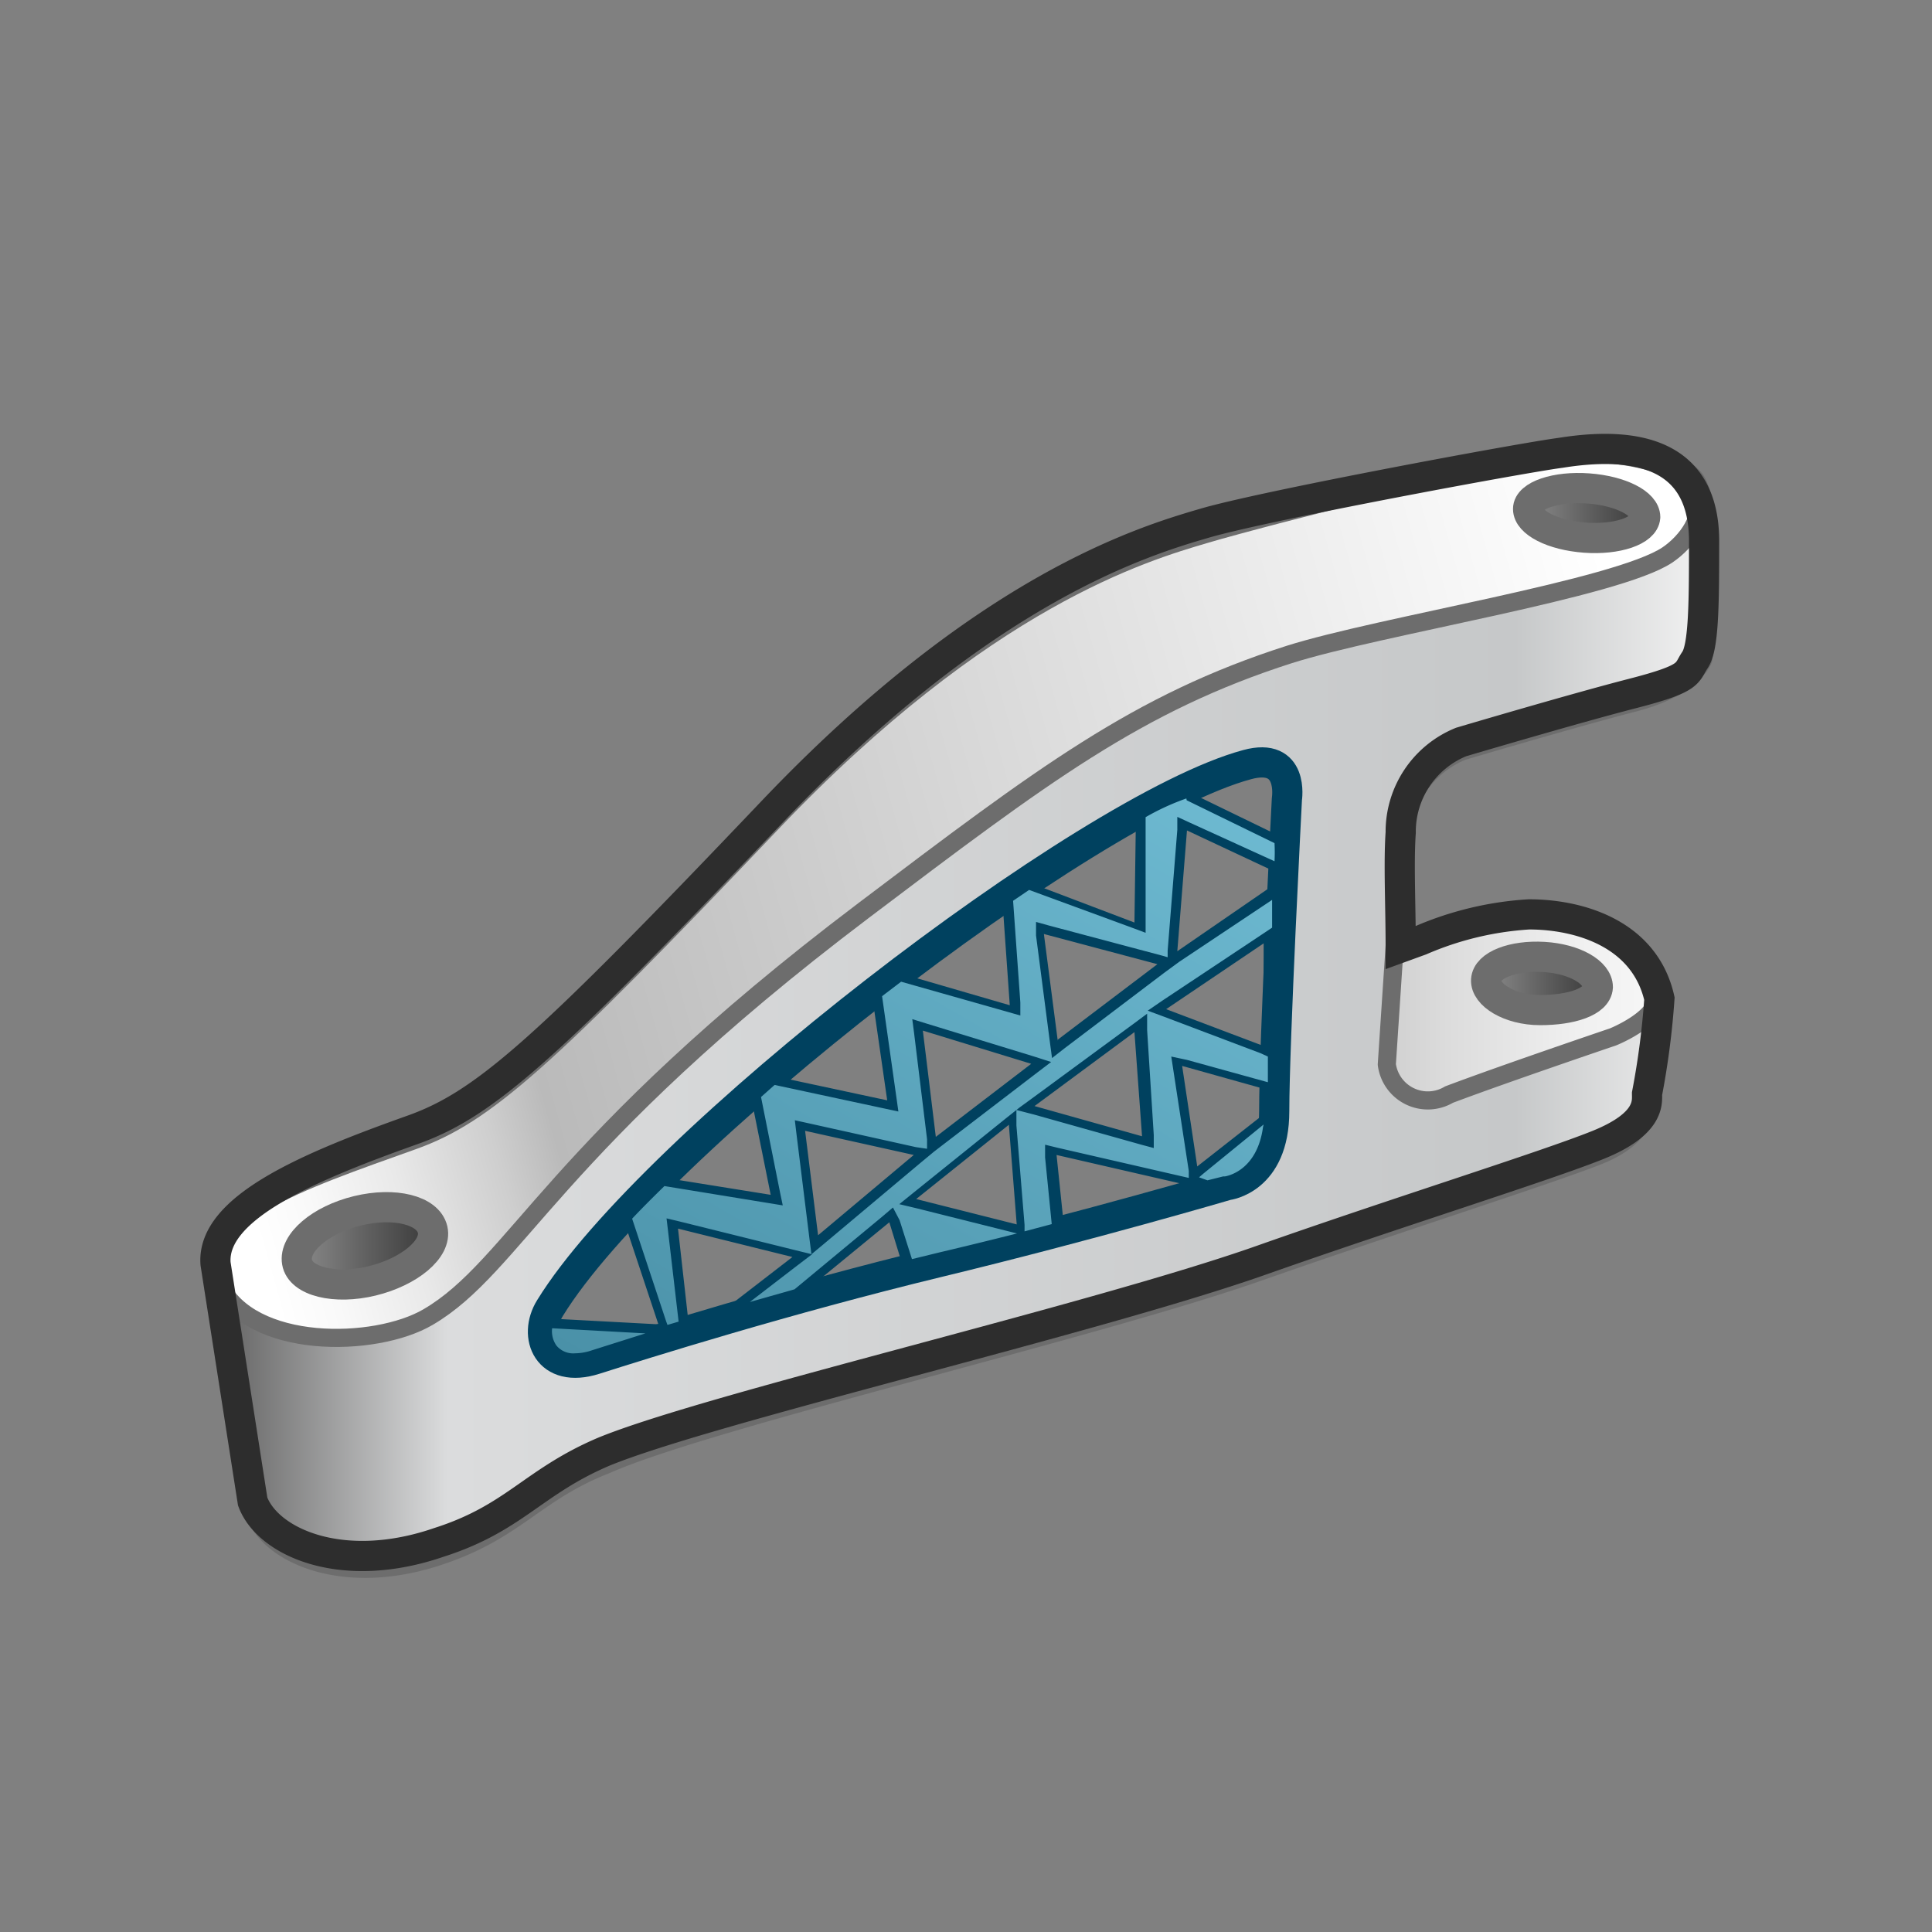 <svg id="CATIA___B02_PDG_-_Part_Design" data-name="CATIA _ (B02) PDG - Part Design" xmlns="http://www.w3.org/2000/svg" xmlns:xlink="http://www.w3.org/1999/xlink" viewBox="0 0 64 64"><rect x="0" y="0" width="64" height="64" fill="#808080" stroke="none"/><defs><style>.cls-1,.cls-2,.cls-3,.cls-5,.cls-6,.cls-7{stroke:#6d6d6d;}.cls-1,.cls-2,.cls-3,.cls-4,.cls-5,.cls-6,.cls-7{stroke-linecap:round;stroke-linejoin:round;}.cls-1,.cls-2,.cls-3{stroke-width:0.6px;}.cls-1{fill:url(#linear-gradient);}.cls-2{fill:url(#linear-gradient-2);}.cls-3{fill:url(#linear-gradient-3);}.cls-10,.cls-4{fill:none;}.cls-4{stroke:#00415f;}.cls-5{fill:url(#linear-gradient-4);}.cls-6{fill:url(#linear-gradient-5);}.cls-7{fill:url(#linear-gradient-6);}.cls-8{fill:url(#linear-gradient-7);}.cls-9{fill:#00415f;}.cls-10{stroke:#2d2d2d;stroke-miterlimit:10;}</style><linearGradient id="linear-gradient" x1="55.16" y1="33.96" x2="39.17" y2="33.96" gradientUnits="userSpaceOnUse"><stop offset="0" stop-color="#f7f7f7"/><stop offset="0.18" stop-color="#f0f0f0"/><stop offset="0.45" stop-color="#dcdcdc"/><stop offset="0.78" stop-color="#bcbcbc"/><stop offset="1" stop-color="#a1a1a1"/></linearGradient><linearGradient id="linear-gradient-2" x1="7.45" y1="33.65" x2="56.58" y2="33.65" gradientUnits="userSpaceOnUse"><stop offset="0" stop-color="#666"/><stop offset="0.15" stop-color="#dbdcdd"/><stop offset="0.87" stop-color="#c6c8c9"/><stop offset="1" stop-color="#f2f2f2"/></linearGradient><linearGradient id="linear-gradient-3" x1="6.72" y1="36.41" x2="54.39" y2="23.08" gradientUnits="userSpaceOnUse"><stop offset="0.01" stop-color="#fff"/><stop offset="0.05" stop-color="#f9f9f9"/><stop offset="0.11" stop-color="#e9e9e9"/><stop offset="0.18" stop-color="#cecece"/><stop offset="0.22" stop-color="#bababa"/><stop offset="1" stop-color="#fff"/></linearGradient><linearGradient id="linear-gradient-4" x1="50.62" y1="16.99" x2="54.5" y2="16.99" gradientUnits="userSpaceOnUse"><stop offset="0" stop-color="#8a8a8a"/><stop offset="1" stop-color="#383838"/></linearGradient><linearGradient id="linear-gradient-5" x1="49.23" y1="32.57" x2="52.93" y2="32.57" xlink:href="#linear-gradient-4"/><linearGradient id="linear-gradient-6" x1="9.86" y1="41.27" x2="14.35" y2="41.27" xlink:href="#linear-gradient-4"/><linearGradient id="linear-gradient-7" x1="47.44" y1="10.91" x2="12.09" y2="71.78" gradientUnits="userSpaceOnUse"><stop offset="0" stop-color="#83d2ea"/><stop offset="0.55" stop-color="#5199b0"/><stop offset="1" stop-color="#25667d"/></linearGradient></defs><title>CATLTD_AP_APIcon</title><path class="cls-1" d="M46.17,31.68s2.81-1.47,4.46-1.47,4.28,1.05,4.28,2.83l-.41,1.35L44.85,37.7Z"/><path class="cls-2" d="M56.23,16c-1.17-2.37-13.11,2.12-20,5.17S17.64,37,17.64,37L7.45,42l1,8.17c.5,1.35,3,2.45,6.18,1.35,2.5-.85,3.1-2.08,5.45-3C23.5,47,36.28,44.05,41.8,42.1c4.42-1.55,9.4-3.13,11.13-3.81S54.5,36.6,54.5,36.6L54.91,33c0,.76-1.48,1.35-1.48,1.35S49.8,35.58,48,36.26a1.37,1.37,0,0,1-2.06-1s.33-5,.49-7.37a3.24,3.24,0,0,1,2-3s3.71-1.1,5.69-1.61,2.3-1.43,2.3-1.43S56.92,17.39,56.23,16ZM42.63,26.43s-.42,8-.42,10.34-1.56,2.45-1.56,2.45-4.54,1.36-9.56,2.55S21.27,44.48,19.71,45s-2.07-.77-1.49-1.7c3.35-5.41,17.75-16.52,23.09-18C42.88,24.9,42.63,26.43,42.63,26.43Z"/><path class="cls-3" d="M39.91,17.7c-2,.59-7.26,2.12-14.35,9.57-7.5,7.89-9.5,9.66-11.87,10.51-3.8,1.36-7.46,2.56-6.43,4.75s5.16,2.13,6.92,1.1c2.89-1.69,4.15-5.7,14.43-13.47,5.94-4.49,9.07-6.87,14.1-8.48,3-.95,10.87-2.18,12.53-3.3,1.27-.86,2.55-3.42-3.72-3.42C50.2,15,41.89,17.11,39.91,17.7Z"/><path class="cls-4" d="M41.31,25.33c-5.34,1.44-19.74,12.55-23.09,18-.58.93-.08,2.2,1.49,1.7s6.34-2,11.38-3.22,9.56-2.55,9.56-2.55,1.56-.17,1.56-2.45.42-10.34.42-10.34S42.88,24.9,41.31,25.33Z"/><path class="cls-5" d="M54.5,17.13c0-.45-.81-.87-1.88-.95s-2,.23-2,.68.81.87,1.88.95S54.47,17.58,54.5,17.13Z"/><path class="cls-6" d="M52.93,32.7c0-.49-.77-.94-1.79-1s-1.88.27-1.91.76.77,1,1.79,1S52.9,33.19,52.93,32.7Z"/><path class="cls-7" d="M14.33,40.73c-.15-.64-1.26-.92-2.49-.62s-2.11,1.06-2,1.7,1.26.92,2.49.62S14.48,41.37,14.33,40.73Z"/><path class="cls-8" d="M19,45a.86.86,0,0,1-.73-.32,1,1,0,0,1-.14-.82L22,44l-1.22-3.67c.36-.38.77-.79,1.19-1.2l3.78.61L25,36.3l.58-.5,4,.84L29.06,33l.76-.58,3.81,1.1-.26-3.67.67-.46,3.73,1.37,0-3.7a7.73,7.73,0,0,1,1.54-.71l3,1.5c0,.15,0,.48,0,.93l-3.23-1.47-.35,4.51,3.55-2.3c-.1,2.15-.22,4.88-.25,6.5L39,35.16,39.56,39l2.5-2c-.08,1.95-1.41,2.11-1.43,2.11l-.67.2-5.14-1.2.25,2.55c-1.24.32-2.61.67-4,1l-1,.25-.51-1.64-3.14,2.61s-1.25.34-2.23.63l2.43-1.88-4.31-1.07.39,3.39-3,.93A1.81,1.81,0,0,1,19,45Zm8-3.74,3.62-3-4.11-.91Zm3-1.42,3.83,1L33.55,37Zm.86-1.85,3.6-2.75L30.4,33.93ZM34,36.65l4.07,1.12-.29-3.91Zm4.34-3.21L42,34.82l0-3.88ZM35,34.73l3.75-2.84-4.27-1.18Z"/><path class="cls-9" d="M39.31,26.51l2.91,1.42a5.85,5.85,0,0,1,0,.6l-2.83-1.29L39,27.06l0,.43-.32,4,0,.22-.17-.05-3.76-1-.43-.12,0,.45.46,3.54.07.52.41-.32,3.3-2.5.49-.36h0l.09-.06,3-2c0,.3,0,.61,0,.92l-.39.26L38.5,33.15l-.48.33.54.2,3.2,1.21L42,35c0,.3,0,.59,0,.85l-2.68-.74L38.8,35l.07.46.51,3.33,0,.23-4.35-1-.41-.1,0,.42.22,2.21-.9.24,0-.21-.27-3.3,0-.51.58.15,3.56,1,.41.11,0-.43L38,34.12l0-.54-.43.32-3.32,2.44-.48.35v0l-.44.35-3.07,2.47-.47.38.59.14,3.31.83q-1.35.34-2.58.63l-.9.22-.41-1.29L29.58,40l-.34.29-2.92,2.42-1.48.42,1.56-1.2.5-.38-.61-.15-3.79-.94-.42-.1.05.42.35,3-.37.11-.05-.14-1.12-3.38c.33-.35.69-.71,1.07-1.08l3.49.57.43.07-.09-.43-.63-3.16.45-.4,3.68.79.42.09-.06-.43L29.22,33l.63-.48,3.53,1,.42.12,0-.43-.24-3.37.53-.36,3.46,1.27.4.15v-.43l0-3.4a8,8,0,0,1,1.35-.62M30.75,38.06,30.34,38l-3.6-.8-.41-.09.05.42L26.81,41l.07.55.42-.35,3.17-2.66.47-.39h0l.26-.2,3.16-2.42.46-.35L34.26,35l-3.59-1.1-.45-.14.06.46.43,3.52,0,.36m11.13-.77c-.2,1.48-1.22,1.63-1.26,1.64h-.06L40,39.1,39.72,39l.14-.12,2-1.63M18.29,44l3.09.17-1.77.56a1.75,1.75,0,0,1-.56.1.72.72,0,0,1-.62-.26.83.83,0,0,1-.14-.57m21-17.78a6.71,6.71,0,0,0-1.66.77l-.05,3.57L34,29.2l-.8.55.25,3.55-3.68-1.07-.89.68.51,3.54-3.83-.82-.7.62.67,3.33L21.92,39l2.71-2.52c-1.07,1-2.84,2.56-4,3.84l1.18,3.55-3.73-.2a1,1,0,0,0,1,1.44,2.16,2.16,0,0,0,.66-.11c.6-.2,1.69-.55,3.09-1l-.37-3.3,3.79.94L23.4,43.84c1-.29,3.06-.89,3.06-.89l3-2.46.48,1.56,1.18-.28c1.45-.35,2.87-.71,4.14-1L35,38.26l5,1.15.65-.19s1.56-.17,1.56-2.45c0,0,0-.09,0-.13l-2.55,2-.5-3.33,3,.84c0-1.66.16-4.72.27-7L39,31.51l.32-4L42.5,29c0-.77,0-1.25,0-1.25l-3.19-1.55Zm-4.25,8.26-.46-3.54,3.76,1-3.3,2.5Zm6.79.16-3.2-1.21,3.23-2.18,0,3.39Zm-4,3-3.56-1,3.31-2.45.25,3.43ZM31,37.66l-.43-3.52,3.59,1.1L31,37.66Zm2.68,2.9-3.33-.84,3.07-2.46.26,3.3Zm-6.58.36-.43-3.46,3.6.8-3.17,2.66Zm-2.23-4.68-.25.23.25-.22Z"/><path class="cls-10" d="M54.56,36.23c0,.28.11,1-1.63,1.7s-6.71,2.25-11.13,3.81C36.28,43.69,23.5,46.65,20,48.09c-2.35,1-2.95,2.2-5.45,3-3.21,1.11-5.68,0-6.18-1.35L7.14,41.86C7,40,10.26,38.64,13.69,37.42c2.37-.85,4.37-2.63,11.87-10.51,7.09-7.46,12.37-9,14.35-9.58S50.39,15.17,51.7,15c3-.48,4.72.37,4.75,2.86,0,2,0,3.56-.3,4s-.08.6-2.06,1.11-5.69,1.61-5.69,1.61a3.21,3.21,0,0,0-2,3c-.07,1,0,2.43,0,3.81l.66-.24a10.65,10.65,0,0,1,3.59-.86c1.64,0,3.83.62,4.32,2.79A26.35,26.35,0,0,1,54.56,36.23Z"/></svg>